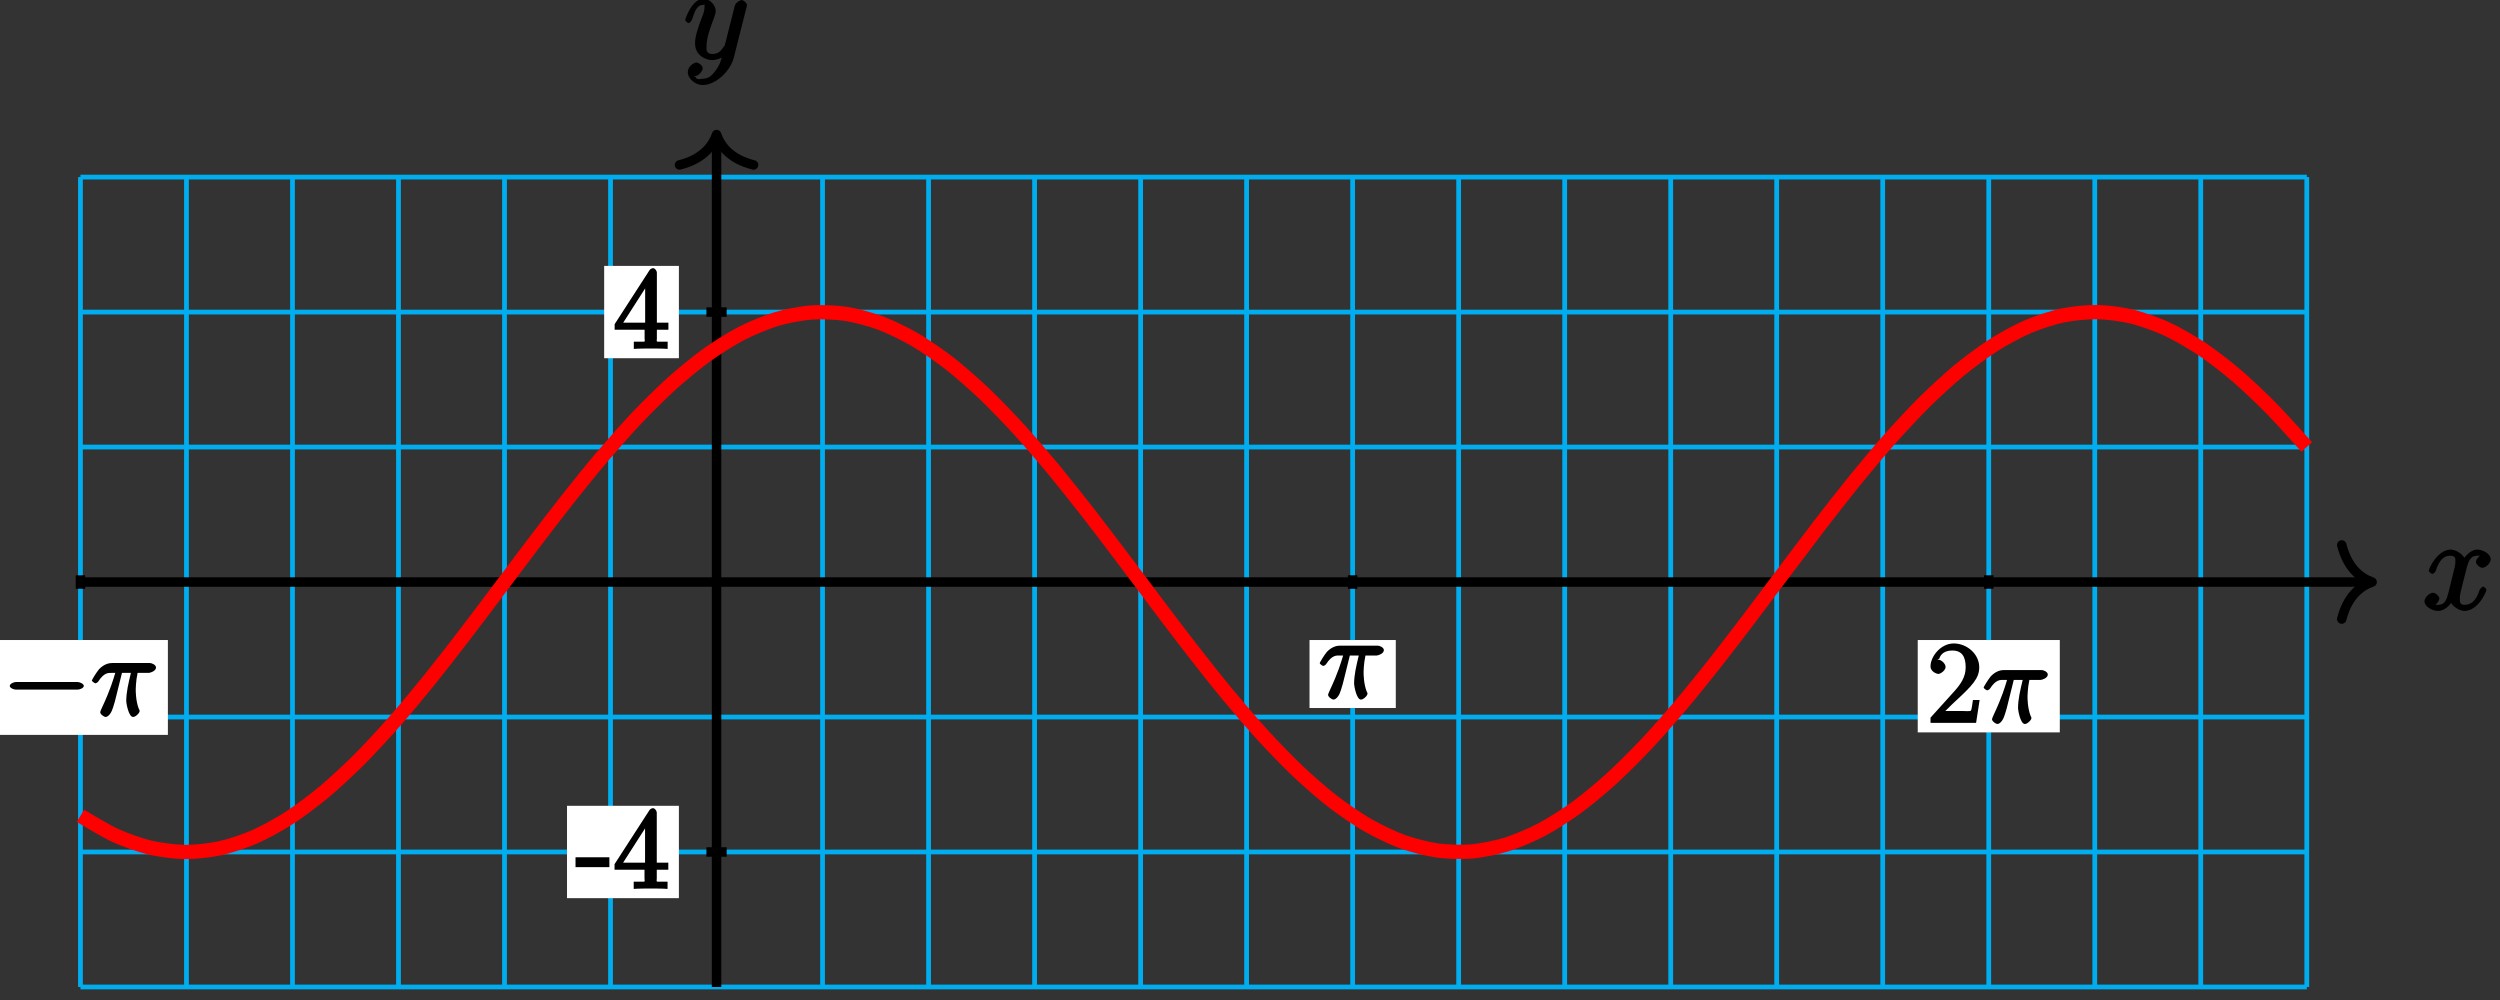 <?xml version="1.0" encoding="UTF-8"?>
<svg xmlns="http://www.w3.org/2000/svg" xmlns:xlink="http://www.w3.org/1999/xlink" width="210pt" height="84pt" viewBox="0 0 210 84" version="1.1">
<rect x="0" y="0" width="210" height="84" fill="#333333" stroke="none"/>
<defs>
<g>
<symbol overflow="visible" id="glyph0-0">
<path style="stroke:none;" d=""/>
</symbol>
<symbol overflow="visible" id="glyph0-1">
<path style="stroke:none;" d="M 5.109 -4.688 C 4.766 -4.625 4.453 -4.219 4.453 -4.016 C 4.453 -3.75 4.828 -3.516 4.984 -3.516 C 5.312 -3.516 5.688 -3.953 5.688 -4.234 C 5.688 -4.688 5.016 -5.047 4.562 -5.047 C 3.906 -5.047 3.375 -4.25 3.266 -4.047 L 3.609 -4.047 C 3.359 -4.859 2.531 -5.047 2.344 -5.047 C 1.234 -5.047 0.484 -3.484 0.484 -3.25 C 0.484 -3.203 0.703 -3 0.781 -3 C 0.859 -3 1 -3.109 1.062 -3.234 C 1.438 -4.453 1.984 -4.531 2.297 -4.531 C 2.781 -4.531 2.719 -4.234 2.719 -3.969 C 2.719 -3.734 2.641 -3.484 2.516 -2.969 L 2.156 -1.5 C 1.984 -0.844 1.859 -0.406 1.281 -0.406 C 1.234 -0.406 1.078 -0.359 0.844 -0.5 L 0.734 -0.25 C 1.125 -0.328 1.375 -0.797 1.375 -0.922 C 1.375 -1.141 1.047 -1.422 0.844 -1.422 C 0.578 -1.422 0.125 -1.047 0.125 -0.703 C 0.125 -0.25 0.812 0.109 1.266 0.109 C 1.781 0.109 2.266 -0.344 2.5 -0.781 L 2.203 -0.891 C 2.375 -0.266 3.094 0.109 3.484 0.109 C 4.594 0.109 5.328 -1.453 5.328 -1.688 C 5.328 -1.75 5.125 -1.938 5.062 -1.938 C 4.969 -1.938 4.781 -1.734 4.75 -1.641 C 4.453 -0.703 4 -0.406 3.516 -0.406 C 3.141 -0.406 3.094 -0.531 3.094 -0.984 C 3.094 -1.219 3.141 -1.391 3.312 -2.094 L 3.688 -3.562 C 3.859 -4.203 4.062 -4.531 4.547 -4.531 C 4.578 -4.531 4.75 -4.578 4.969 -4.438 Z M 5.109 -4.688 "/>
</symbol>
<symbol overflow="visible" id="glyph0-2">
<path style="stroke:none;" d="M 2.703 0.953 C 2.406 1.359 2.125 1.672 1.594 1.672 C 1.469 1.672 1.109 1.812 1.016 1.547 C 0.812 1.469 0.875 1.469 0.891 1.469 C 1.219 1.469 1.594 1.047 1.594 0.797 C 1.594 0.547 1.234 0.312 1.062 0.312 C 0.891 0.312 0.344 0.594 0.344 1.125 C 0.344 1.672 0.984 2.203 1.594 2.203 C 2.672 2.203 3.922 1.062 4.219 -0.141 L 5.281 -4.344 C 5.281 -4.391 5.312 -4.453 5.312 -4.516 C 5.312 -4.688 5.016 -4.938 4.859 -4.938 C 4.766 -4.938 4.359 -4.75 4.281 -4.422 L 3.484 -1.266 C 3.422 -1.062 3.469 -1.156 3.375 -1.031 C 3.172 -0.734 2.938 -0.406 2.422 -0.406 C 1.812 -0.406 1.922 -0.844 1.922 -1.141 C 1.922 -1.75 2.219 -2.578 2.516 -3.359 C 2.625 -3.672 2.688 -3.828 2.688 -4.031 C 2.688 -4.484 2.203 -5.047 1.672 -5.047 C 0.688 -5.047 0.125 -3.344 0.125 -3.25 C 0.125 -3.203 0.328 -3 0.406 -3 C 0.5 -3 0.672 -3.203 0.719 -3.344 C 0.984 -4.25 1.234 -4.531 1.641 -4.531 C 1.75 -4.531 1.75 -4.688 1.75 -4.328 C 1.75 -4.047 1.641 -3.734 1.469 -3.328 C 0.953 -1.922 0.953 -1.562 0.953 -1.297 C 0.953 -0.281 1.859 0.109 2.391 0.109 C 2.703 0.109 3.203 -0.031 3.469 -0.312 L 3.297 -0.484 C 3.141 0.109 3.078 0.422 2.703 0.953 Z M 2.703 0.953 "/>
</symbol>
<symbol overflow="visible" id="glyph1-0">
<path style="stroke:none;" d=""/>
</symbol>
<symbol overflow="visible" id="glyph1-1">
<path style="stroke:none;" d="M 2.766 -1.953 L 2.766 -2.641 L -0.078 -2.641 L -0.078 -1.812 L 2.766 -1.812 Z M 2.766 -1.953 "/>
</symbol>
<symbol overflow="visible" id="glyph1-2">
<path style="stroke:none;" d="M 3.625 -6.375 C 3.625 -6.562 3.453 -6.766 3.312 -6.766 C 3.234 -6.766 3.094 -6.719 3.016 -6.609 L 0.078 -2.062 L 0.078 -1.594 L 2.594 -1.594 L 2.594 -0.875 C 2.594 -0.531 2.75 -0.594 2.062 -0.594 L 1.688 -0.594 L 1.688 0.016 C 2.078 -0.016 2.844 -0.016 3.109 -0.016 C 3.375 -0.016 4.141 -0.016 4.531 0.016 L 4.531 -0.594 L 4.172 -0.594 C 3.484 -0.594 3.625 -0.531 3.625 -0.875 L 3.625 -1.594 L 4.594 -1.594 L 4.594 -2.188 L 3.625 -2.188 Z M 2.641 -5.625 L 2.641 -2.188 L 0.797 -2.188 L 2.938 -5.531 Z M 2.641 -5.625 "/>
</symbol>
<symbol overflow="visible" id="glyph1-3">
<path style="stroke:none;" d="M 4.203 -1.922 L 3.844 -1.922 C 3.781 -1.594 3.766 -1.188 3.672 -1.031 C 3.609 -0.953 3.188 -1 2.891 -1 L 1.125 -1 L 1.25 -0.734 C 1.5 -0.953 2.078 -1.562 2.328 -1.781 C 3.781 -3.125 4.375 -3.734 4.375 -4.672 C 4.375 -5.781 3.344 -6.672 2.234 -6.672 C 1.125 -6.672 0.281 -5.562 0.281 -4.75 C 0.281 -4.25 0.891 -4.109 0.922 -4.109 C 1.125 -4.109 1.547 -4.406 1.547 -4.703 C 1.547 -4.969 1.188 -5.312 0.922 -5.312 C 0.828 -5.312 0.812 -5.312 1.016 -5.391 C 1.141 -5.797 1.484 -6.078 2.109 -6.078 C 2.922 -6.078 3.234 -5.562 3.234 -4.672 C 3.234 -3.859 2.828 -3.266 2.281 -2.656 L 0.281 -0.438 L 0.281 0 L 4.109 0 L 4.406 -1.922 Z M 4.203 -1.922 "/>
</symbol>
<symbol overflow="visible" id="glyph2-0">
<path style="stroke:none;" d=""/>
</symbol>
<symbol overflow="visible" id="glyph2-1">
<path style="stroke:none;" d="M 6.297 -2.203 C 6.469 -2.203 6.828 -2.328 6.828 -2.516 C 6.828 -2.703 6.469 -2.844 6.297 -2.844 L 1.125 -2.844 C 0.969 -2.844 0.609 -2.703 0.609 -2.516 C 0.609 -2.328 0.969 -2.203 1.125 -2.203 Z M 6.297 -2.203 "/>
</symbol>
<symbol overflow="visible" id="glyph3-0">
<path style="stroke:none;" d=""/>
</symbol>
<symbol overflow="visible" id="glyph3-1">
<path style="stroke:none;" d="M 2.484 -3.609 L 3.344 -3.609 C 3.125 -2.688 2.953 -1.984 2.953 -1.219 C 2.953 -1.094 3.141 0.094 3.531 0.094 C 3.734 0.094 4.078 -0.234 4.078 -0.406 C 4.078 -0.453 4.078 -0.469 4 -0.609 C 3.75 -1.266 3.75 -2.094 3.75 -2.156 C 3.75 -2.219 3.75 -2.891 3.906 -3.609 L 4.844 -3.609 C 4.969 -3.609 5.453 -3.766 5.453 -4.062 C 5.453 -4.281 5.109 -4.438 4.938 -4.438 L 1.781 -4.438 C 1.562 -4.438 1.125 -4.391 0.672 -3.922 C 0.438 -3.641 0.062 -3.016 0.062 -2.969 C 0.062 -2.906 0.297 -2.734 0.359 -2.734 C 0.422 -2.734 0.547 -2.812 0.594 -2.875 C 1.094 -3.656 1.469 -3.609 1.719 -3.609 L 2.031 -3.609 C 1.859 -3.047 1.625 -2.203 0.906 -0.672 C 0.828 -0.5 0.766 -0.359 0.766 -0.312 C 0.766 -0.109 1.125 0.094 1.203 0.094 C 1.484 0.094 1.734 -0.312 1.844 -0.703 C 2 -1.188 2 -1.219 2.094 -1.594 L 2.594 -3.609 Z M 2.484 -3.609 "/>
</symbol>
</g>
</defs>
<g id="surface1">
<path style="fill:none;stroke-width:0.399;stroke-linecap:butt;stroke-linejoin:miter;stroke:rgb(0%,67.839%,93.729%);stroke-opacity:1;stroke-miterlimit:10;" d="M -53.432 -34.016 L 133.583 -34.016 M -53.432 -22.676 L 133.583 -22.676 M -53.432 -11.34 L 133.583 -11.34 M -53.432 -0.001 L 133.583 -0.001 M -53.432 11.339 L 133.583 11.339 M -53.432 22.675 L 133.583 22.675 M -53.432 34.015 L 133.583 34.015 M -53.432 -34.016 L -53.432 34.015 M -44.526 -34.016 L -44.526 34.015 M -35.62 -34.016 L -35.62 34.015 M -26.717 -34.016 L -26.717 34.015 M -17.811 -34.016 L -17.811 34.015 M -8.905 -34.016 L -8.905 34.015 M 0.001 -34.016 L 0.001 34.015 M 8.904 -34.016 L 8.904 34.015 M 17.81 -34.016 L 17.81 34.015 M 26.716 -34.016 L 26.716 34.015 M 35.623 -34.016 L 35.623 34.015 M 44.525 -34.016 L 44.525 34.015 M 53.431 -34.016 L 53.431 34.015 M 62.337 -34.016 L 62.337 34.015 M 71.244 -34.016 L 71.244 34.015 M 80.15 -34.016 L 80.15 34.015 M 89.052 -34.016 L 89.052 34.015 M 97.958 -34.016 L 97.958 34.015 M 106.865 -34.016 L 106.865 34.015 M 115.771 -34.016 L 115.771 34.015 M 124.673 -34.016 L 124.673 34.015 M 133.58 -34.016 L 133.58 34.015 " transform="matrix(1,0,0,-1,60.19,48.89)"/>
<path style="fill:none;stroke-width:0.797;stroke-linecap:butt;stroke-linejoin:miter;stroke:rgb(0%,0%,0%);stroke-opacity:1;stroke-miterlimit:10;" d="M -53.432 -0.001 L 138.669 -0.001 " transform="matrix(1,0,0,-1,60.19,48.89)"/>
<path style="fill:none;stroke-width:0.797;stroke-linecap:round;stroke-linejoin:round;stroke:rgb(0%,0%,0%);stroke-opacity:1;stroke-miterlimit:10;" d="M -2.552 3.113 C -2.083 1.245 -1.044 0.363 -0.001 -0.001 C -1.044 -0.364 -2.083 -1.243 -2.552 -3.11 " transform="matrix(1,0,0,-1,199.259,48.89)"/>
<g style="fill:rgb(0%,0%,0%);fill-opacity:1;">
  <use xlink:href="#glyph0-1" x="203.531" y="51.211"/>
</g>
<path style="fill:none;stroke-width:0.797;stroke-linecap:butt;stroke-linejoin:miter;stroke:rgb(0%,0%,0%);stroke-opacity:1;stroke-miterlimit:10;" d="M 0.001 -34.016 L 0.001 37.187 " transform="matrix(1,0,0,-1,60.19,48.89)"/>
<path style="fill:none;stroke-width:0.797;stroke-linecap:round;stroke-linejoin:round;stroke:rgb(0%,0%,0%);stroke-opacity:1;stroke-miterlimit:10;" d="M -2.551 3.112 C -2.086 1.245 -1.047 0.362 -0 -0.001 C -1.047 -0.365 -2.086 -1.244 -2.551 -3.111 " transform="matrix(0,-1,-1,0,60.19,11.304)"/>
<g style="fill:rgb(0%,0%,0%);fill-opacity:1;">
  <use xlink:href="#glyph0-2" x="57.431" y="4.941"/>
</g>
<path style="fill:none;stroke-width:0.797;stroke-linecap:butt;stroke-linejoin:miter;stroke:rgb(0%,0%,0%);stroke-opacity:1;stroke-miterlimit:10;" d="M 0.849 -22.676 L -0.85 -22.676 " transform="matrix(1,0,0,-1,60.19,48.89)"/>
<path style=" stroke:none;fill-rule:nonzero;fill:rgb(100%,100%,100%);fill-opacity:1;" d="M 57.027 67.688 L 47.629 67.688 L 47.629 75.445 L 57.027 75.445 Z M 57.027 67.688 "/>
<g style="fill:rgb(0%,0%,0%);fill-opacity:1;">
  <use xlink:href="#glyph1-1" x="48.422" y="74.652"/>
  <use xlink:href="#glyph1-2" x="51.544" y="74.652"/>
</g>
<path style="fill:none;stroke-width:0.797;stroke-linecap:butt;stroke-linejoin:miter;stroke:rgb(0%,0%,0%);stroke-opacity:1;stroke-miterlimit:10;" d="M 0.849 22.675 L -0.85 22.675 " transform="matrix(1,0,0,-1,60.19,48.89)"/>
<path style=" stroke:none;fill-rule:nonzero;fill:rgb(100%,100%,100%);fill-opacity:1;" d="M 57.027 22.336 L 50.75 22.336 L 50.75 30.09 L 57.027 30.09 Z M 57.027 22.336 "/>
<g style="fill:rgb(0%,0%,0%);fill-opacity:1;">
  <use xlink:href="#glyph1-2" x="51.552" y="29.292"/>
</g>
<path style="fill:none;stroke-width:0.797;stroke-linecap:butt;stroke-linejoin:miter;stroke:rgb(0%,0%,0%);stroke-opacity:1;stroke-miterlimit:10;" d="M -53.432 0.566 L -53.432 -0.567 " transform="matrix(1,0,0,-1,60.19,48.89)"/>
<path style=" stroke:none;fill-rule:nonzero;fill:rgb(100%,100%,100%);fill-opacity:1;" d="M 14.102 53.762 L -0.586 53.762 L -0.586 61.73 L 14.102 61.73 Z M 14.102 53.762 "/>
<g style="fill:rgb(0%,0%,0%);fill-opacity:1;">
  <use xlink:href="#glyph2-1" x="0.212" y="60.132"/>
</g>
<g style="fill:rgb(0%,0%,0%);fill-opacity:1;">
  <use xlink:href="#glyph3-1" x="7.652" y="60.132"/>
</g>
<path style="fill:none;stroke-width:0.797;stroke-linecap:butt;stroke-linejoin:miter;stroke:rgb(0%,0%,0%);stroke-opacity:1;stroke-miterlimit:10;" d="M 53.431 0.566 L 53.431 -0.567 " transform="matrix(1,0,0,-1,60.19,48.89)"/>
<path style=" stroke:none;fill-rule:nonzero;fill:rgb(100%,100%,100%);fill-opacity:1;" d="M 117.246 53.762 L 110 53.762 L 110 59.473 L 117.246 59.473 Z M 117.246 53.762 "/>
<g style="fill:rgb(0%,0%,0%);fill-opacity:1;">
  <use xlink:href="#glyph3-1" x="110.792" y="58.672"/>
</g>
<path style="fill:none;stroke-width:0.797;stroke-linecap:butt;stroke-linejoin:miter;stroke:rgb(0%,0%,0%);stroke-opacity:1;stroke-miterlimit:10;" d="M 106.865 0.566 L 106.865 -0.567 " transform="matrix(1,0,0,-1,60.19,48.89)"/>
<path style=" stroke:none;fill-rule:nonzero;fill:rgb(100%,100%,100%);fill-opacity:1;" d="M 173.023 53.762 L 161.09 53.762 L 161.09 61.52 L 173.023 61.52 Z M 173.023 53.762 "/>
<g style="fill:rgb(0%,0%,0%);fill-opacity:1;">
  <use xlink:href="#glyph1-3" x="161.882" y="60.722"/>
</g>
<g style="fill:rgb(0%,0%,0%);fill-opacity:1;">
  <use xlink:href="#glyph3-1" x="166.562" y="60.722"/>
</g>
<path style="fill:none;stroke-width:1.196;stroke-linecap:butt;stroke-linejoin:miter;stroke:rgb(100%,0%,0%);stroke-opacity:1;stroke-miterlimit:10;" d="M -53.432 -19.637 C -53.432 -19.637 -51.323 -20.919 -50.51 -21.286 C -49.702 -21.657 -48.401 -22.118 -47.588 -22.309 C -46.78 -22.501 -45.479 -22.665 -44.667 -22.676 C -43.858 -22.684 -42.557 -22.547 -41.745 -22.372 C -40.932 -22.2 -39.635 -21.766 -38.823 -21.411 C -38.01 -21.059 -36.713 -20.344 -35.901 -19.821 C -35.088 -19.297 -33.792 -18.321 -32.979 -17.645 C -32.167 -16.969 -30.87 -15.762 -30.057 -14.954 C -29.245 -14.145 -27.944 -12.735 -27.135 -11.817 C -26.323 -10.899 -25.022 -9.337 -24.213 -8.337 C -23.401 -7.333 -22.1 -5.661 -21.292 -4.606 C -20.479 -3.555 -19.178 -1.817 -18.37 -0.743 C -17.557 0.331 -16.256 2.078 -15.448 3.14 C -14.635 4.206 -13.335 5.91 -12.526 6.933 C -11.713 7.96 -10.413 9.57 -9.604 10.523 C -8.792 11.476 -7.491 12.949 -6.682 13.804 C -5.87 14.656 -4.569 15.945 -3.76 16.675 C -2.948 17.402 -1.647 18.472 -0.838 19.058 C -0.026 19.64 1.275 20.456 2.083 20.878 C 2.896 21.296 4.197 21.839 5.005 22.081 C 5.818 22.328 7.119 22.578 7.927 22.64 C 8.74 22.699 10.04 22.652 10.849 22.527 C 11.662 22.406 12.962 22.058 13.775 21.753 C 14.583 21.449 15.884 20.816 16.697 20.339 C 17.505 19.863 18.806 18.96 19.619 18.328 C 20.427 17.691 21.728 16.546 22.54 15.773 C 23.349 14.999 24.65 13.644 25.462 12.753 C 26.271 11.867 27.572 10.343 28.384 9.363 C 29.193 8.382 30.494 6.734 31.306 5.695 C 32.115 4.652 33.415 2.929 34.228 1.859 C 35.037 0.785 36.337 -0.962 37.15 -2.032 C 37.958 -3.106 39.259 -4.825 40.072 -5.864 C 40.88 -6.903 42.181 -8.547 42.994 -9.524 C 43.802 -10.501 45.103 -12.016 45.915 -12.899 C 46.724 -13.786 48.025 -15.133 48.837 -15.899 C 49.646 -16.665 50.947 -17.801 51.759 -18.43 C 52.572 -19.055 53.869 -19.95 54.681 -20.415 C 55.494 -20.883 56.79 -21.508 57.603 -21.805 C 58.415 -22.098 59.712 -22.434 60.525 -22.547 C 61.337 -22.661 62.634 -22.7 63.447 -22.63 C 64.259 -22.559 65.56 -22.294 66.369 -22.044 C 67.181 -21.79 68.482 -21.235 69.29 -20.809 C 70.103 -20.38 71.404 -19.551 72.212 -18.962 C 73.025 -18.372 74.326 -17.29 75.134 -16.555 C 75.947 -15.821 77.248 -14.52 78.056 -13.665 C 78.869 -12.805 80.169 -11.325 80.978 -10.368 C 81.79 -9.411 83.091 -7.794 83.9 -6.766 C 84.712 -5.739 86.013 -4.032 86.822 -2.965 C 87.634 -1.899 88.935 -0.157 89.744 0.921 C 90.556 1.995 91.857 3.726 92.665 4.781 C 93.478 5.831 94.779 7.503 95.587 8.499 C 96.4 9.495 97.701 11.054 98.509 11.968 C 99.322 12.882 100.623 14.281 101.431 15.085 C 102.244 15.886 103.544 17.085 104.353 17.757 C 105.165 18.425 106.466 19.39 107.279 19.906 C 108.087 20.421 109.388 21.124 110.201 21.472 C 111.009 21.816 112.31 22.234 113.123 22.402 C 113.931 22.57 115.232 22.691 116.044 22.675 C 116.853 22.656 118.154 22.48 118.966 22.277 C 119.775 22.078 121.076 21.605 121.888 21.226 C 122.697 20.847 123.998 20.093 124.81 19.55 C 125.619 19.003 126.919 17.992 127.732 17.296 C 128.54 16.601 129.841 15.363 130.654 14.535 C 131.462 13.71 133.576 11.347 133.576 11.347 " transform="matrix(1,0,0,-1,60.19,48.89)"/>
</g>
</svg>
